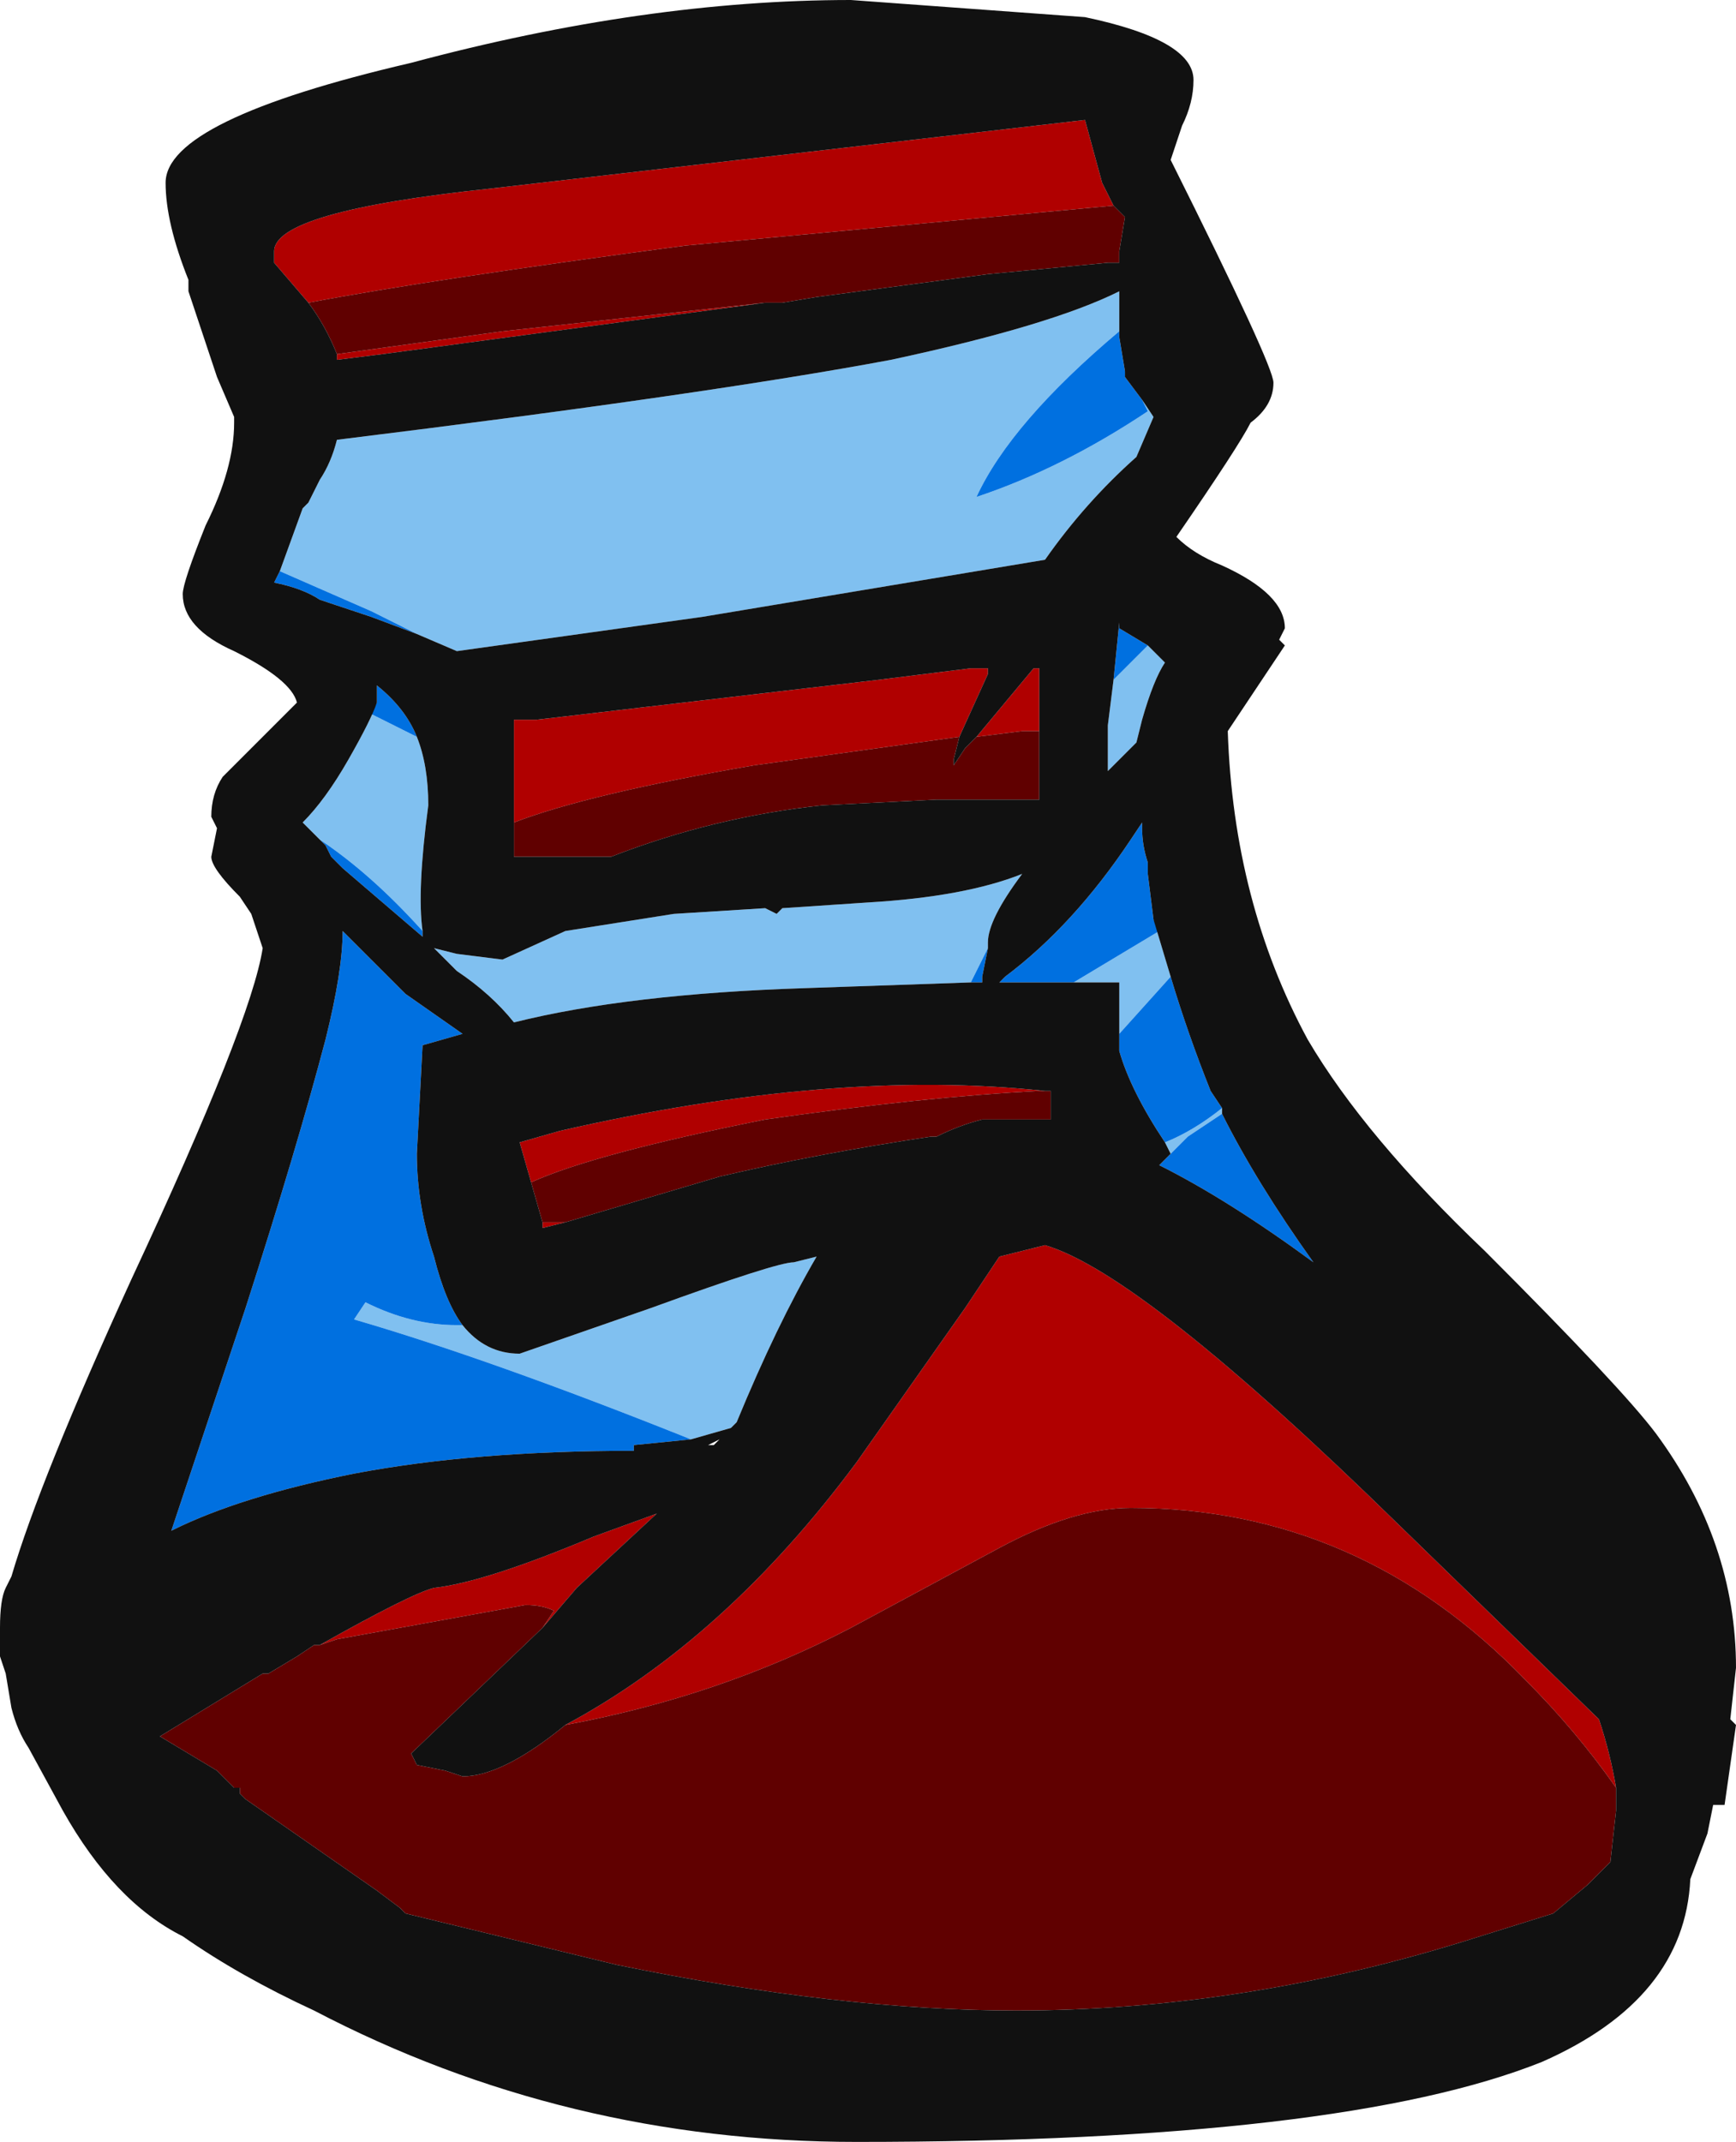 <?xml version="1.0" encoding="UTF-8" standalone="no"?>
<svg xmlns:ffdec="https://www.free-decompiler.com/flash" xmlns:xlink="http://www.w3.org/1999/xlink" ffdec:objectType="shape" height="18.75px" width="15.2px" xmlns="http://www.w3.org/2000/svg">
  <g transform="matrix(1.0, 0.0, 0.0, 1.0, 6.8, 11.25)">
    <path d="M-4.1 -8.6 L-4.4 -8.95 -4.4 -9.05 Q-4.4 -9.4 -2.5 -9.6 L2.7 -10.2 2.85 -9.65 2.95 -9.45 -0.8 -9.1 Q-3.05 -8.8 -4.1 -8.6 M3.0 -8.95 L2.9 -8.95 3.0 -8.95 M-0.1 -8.6 L-3.45 -8.15 -3.85 -8.1 -3.85 -8.15 -2.4 -8.35 -0.1 -8.6 M-2.3 -4.05 L-2.3 -4.95 -2.1 -4.95 0.9 -5.3 1.7 -5.4 1.85 -5.4 1.85 -5.35 1.6 -4.8 -0.2 -4.55 Q-1.65 -4.3 -2.3 -4.05 M1.75 -4.8 L2.25 -5.4 2.3 -5.4 2.3 -4.7 2.3 -4.85 2.15 -4.85 1.75 -4.8 M2.35 -1.7 L2.3 -1.7 Q1.3 -1.65 -0.1 -1.45 -1.6 -1.15 -2.15 -0.9 L-2.25 -1.25 -1.9 -1.35 Q0.5 -1.9 2.35 -1.7 M-2.05 -0.55 L-1.85 -0.55 -2.05 -0.5 -2.05 -0.55 M-1.85 3.85 Q-0.45 3.1 0.7 1.55 L1.65 0.2 1.95 -0.25 2.35 -0.35 Q3.2 -0.1 5.45 2.1 L7.2 3.8 Q7.3 4.1 7.35 4.4 7.0 3.9 6.55 3.45 5.1 1.95 3.1 1.95 2.6 1.95 1.95 2.3 L0.65 3.0 Q-0.5 3.6 -1.85 3.85 M-4.0 3.15 Q-3.2 2.7 -3.0 2.65 -2.55 2.6 -1.6 2.2 L-1.05 2.0 -1.75 2.65 -2.05 3.0 -1.95 2.85 Q-2.05 2.8 -2.2 2.8 L-3.85 3.1 -4.0 3.15" fill="#b00000" fill-rule="evenodd" stroke="none"/>
    <path d="M3.0 -8.35 Q2.05 -7.55 1.75 -6.9 2.5 -7.15 3.25 -7.65 L3.2 -7.75 3.3 -7.6 3.15 -7.25 Q2.7 -6.85 2.35 -6.35 L-0.65 -5.85 -2.8 -5.55 -3.15 -5.7 -3.55 -5.9 -4.35 -6.25 -4.15 -6.8 -4.1 -6.85 -4.0 -7.05 Q-3.9 -7.2 -3.85 -7.4 -0.6 -7.8 1.0 -8.1 2.4 -8.4 3.0 -8.7 L3.0 -8.35 M3.25 -5.6 L3.4 -5.45 Q3.3 -5.3 3.2 -4.95 L3.15 -4.75 2.9 -4.5 2.9 -4.9 2.95 -5.3 3.25 -5.6 M2.6 -2.65 L3.35 -3.1 3.3 -3.2 3.45 -2.7 3.0 -2.2 3.0 -2.65 2.6 -2.65 M3.9 -1.55 L3.9 -1.5 3.6 -1.3 3.45 -1.15 3.4 -1.25 Q3.65 -1.35 3.9 -1.55 M1.7 -2.65 L0.25 -2.6 Q-1.3 -2.55 -2.3 -2.3 -2.5 -2.55 -2.8 -2.75 L-3.0 -2.95 -2.8 -2.9 -2.4 -2.85 -1.85 -3.1 -0.9 -3.25 -0.1 -3.3 0.0 -3.25 0.05 -3.3 0.8 -3.35 Q1.65 -3.4 2.15 -3.6 1.85 -3.2 1.85 -3.0 L1.85 -2.95 1.7 -2.65 M-2.75 0.35 Q-2.55 0.6 -2.25 0.6 L-1.1 0.2 Q0.0 -0.2 0.15 -0.2 L0.35 -0.25 Q0.0 0.35 -0.35 1.2 L-0.4 1.25 -0.75 1.35 Q-2.5 0.65 -3.7 0.3 L-3.6 0.15 Q-3.2 0.35 -2.8 0.35 L-2.75 0.35 M-3.5 -5.1 L-3.55 -5.0 -3.15 -4.8 Q-3.05 -4.55 -3.05 -4.2 -3.15 -3.45 -3.1 -3.1 -3.55 -3.6 -4.0 -3.9 L-3.95 -3.85 -4.15 -4.05 Q-3.95 -4.25 -3.75 -4.6 -3.55 -4.95 -3.5 -5.1 M-3.0 -2.95 L-3.0 -2.95" fill="#80c0f0" fill-rule="evenodd" stroke="none"/>
    <path d="M3.0 -8.35 L3.0 -8.3 3.05 -8.0 3.05 -7.95 3.2 -7.75 3.25 -7.65 Q2.5 -7.15 1.75 -6.9 2.05 -7.55 3.0 -8.35 M-3.15 -5.7 L-3.55 -5.85 -4.0 -6.0 Q-4.15 -6.1 -4.4 -6.15 L-4.35 -6.25 -3.55 -5.9 -3.15 -5.7 M2.95 -5.3 L3.0 -5.8 3.0 -5.75 3.25 -5.6 2.95 -5.3 M2.6 -2.65 L1.95 -2.65 2.0 -2.7 Q2.6 -3.15 3.1 -3.9 L3.2 -4.05 3.2 -4.0 Q3.2 -3.85 3.25 -3.7 L3.25 -3.6 3.3 -3.2 3.35 -3.1 2.6 -2.65 M3.45 -2.7 Q3.6 -2.2 3.8 -1.7 L3.9 -1.55 Q3.65 -1.35 3.4 -1.25 3.1 -1.7 3.0 -2.05 L3.0 -2.2 3.45 -2.7 M3.9 -1.5 Q4.2 -0.9 4.7 -0.2 3.95 -0.75 3.35 -1.05 L3.45 -1.15 3.6 -1.3 3.9 -1.5 M1.85 -2.95 L1.8 -2.7 1.8 -2.65 1.7 -2.65 1.85 -2.95 M-3.0 -2.95 L-3.0 -2.95 -3.0 -2.95 M-2.75 0.35 L-2.8 0.35 Q-3.2 0.35 -3.6 0.15 L-3.7 0.3 Q-2.5 0.65 -0.75 1.35 L-1.25 1.4 -1.25 1.45 Q-2.65 1.45 -3.7 1.65 -4.7 1.85 -5.3 2.15 L-4.65 0.2 Q-4.2 -1.2 -3.95 -2.15 -3.8 -2.75 -3.8 -3.1 L-3.25 -2.55 -2.75 -2.2 -3.1 -2.1 -3.15 -1.15 Q-3.15 -0.7 -3.0 -0.25 -2.9 0.15 -2.75 0.35 M-3.15 -4.8 L-3.55 -5.0 -3.5 -5.1 -3.5 -5.25 Q-3.25 -5.05 -3.15 -4.8 M-3.95 -3.85 L-4.0 -3.9 Q-3.55 -3.6 -3.1 -3.1 L-3.1 -3.05 -3.8 -3.65 -3.9 -3.75 -3.95 -3.85" fill="#0070e0" fill-rule="evenodd" stroke="none"/>
    <path d="M2.95 -9.45 L3.05 -9.35 3.0 -9.05 3.0 -8.95 2.9 -8.95 1.85 -8.85 0.35 -8.65 0.05 -8.6 -0.1 -8.6 -2.4 -8.35 -3.85 -8.15 Q-3.95 -8.4 -4.1 -8.6 -3.05 -8.8 -0.8 -9.1 L2.95 -9.45 M1.6 -4.8 L1.55 -4.6 1.55 -4.55 1.65 -4.7 1.75 -4.8 2.15 -4.85 2.3 -4.85 2.3 -4.7 2.3 -4.25 1.4 -4.25 0.4 -4.2 Q-0.55 -4.1 -1.45 -3.75 L-2.3 -3.75 -2.3 -4.05 Q-1.65 -4.3 -0.2 -4.55 L1.6 -4.8 M2.35 -1.7 L2.4 -1.7 2.4 -1.45 1.8 -1.45 Q1.6 -1.4 1.4 -1.3 L1.35 -1.3 Q0.35 -1.15 -0.5 -0.95 L-1.85 -0.55 -2.05 -0.55 -2.15 -0.9 Q-1.6 -1.15 -0.1 -1.45 1.3 -1.65 2.3 -1.7 L2.35 -1.7 M-1.85 3.85 Q-0.5 3.6 0.65 3.0 L1.95 2.3 Q2.6 1.95 3.1 1.95 5.1 1.95 6.55 3.45 7.0 3.9 7.35 4.4 L7.35 4.6 7.3 5.05 7.1 5.25 6.8 5.5 6.0 5.75 Q4.05 6.35 2.1 6.35 0.55 6.35 -1.4 5.95 L-3.25 5.5 -3.3 5.45 -3.5 5.3 -4.65 4.5 -4.7 4.45 -4.7 4.4 -4.75 4.4 -4.9 4.25 Q-5.15 4.1 -5.4 3.95 L-4.5 3.4 -4.45 3.4 -4.2 3.25 -4.05 3.15 -4.0 3.15 -3.85 3.1 -2.2 2.8 Q-2.05 2.8 -1.95 2.85 L-2.05 3.0 -3.2 4.1 -3.15 4.2 -2.9 4.25 -2.75 4.3 Q-2.4 4.3 -1.85 3.85" fill="#600000" fill-rule="evenodd" stroke="none"/>
    <path d="M2.7 -11.1 Q3.65 -10.9 3.65 -10.55 3.65 -10.35 3.55 -10.15 L3.45 -9.85 Q4.35 -8.05 4.35 -7.9 4.35 -7.7 4.15 -7.55 4.05 -7.35 3.5 -6.55 3.65 -6.4 3.9 -6.3 4.45 -6.05 4.45 -5.75 L4.4 -5.65 4.45 -5.6 3.95 -4.85 Q4.0 -3.35 4.65 -2.15 5.15 -1.3 6.2 -0.3 7.4 0.9 7.7 1.3 8.4 2.25 8.4 3.35 L8.35 3.8 8.4 3.85 8.3 4.55 8.2 4.55 8.15 4.8 8.0 5.2 Q7.95 6.25 6.7 6.8 4.95 7.5 0.7 7.5 -1.85 7.5 -4.05 6.35 -4.7 6.05 -5.2 5.7 -5.8 5.4 -6.25 4.6 L-6.55 4.05 Q-6.65 3.9 -6.7 3.7 L-6.75 3.4 -6.8 3.25 -6.8 3.0 Q-6.8 2.75 -6.75 2.65 L-6.7 2.55 Q-6.45 1.7 -5.65 -0.05 -4.6 -2.3 -4.5 -2.95 L-4.6 -3.25 -4.7 -3.4 Q-4.95 -3.65 -4.95 -3.75 L-4.9 -4.0 -4.95 -4.1 Q-4.95 -4.3 -4.85 -4.45 L-4.2 -5.1 Q-4.25 -5.3 -4.75 -5.55 -5.2 -5.75 -5.2 -6.05 -5.2 -6.15 -5.0 -6.65 -4.75 -7.15 -4.75 -7.55 L-4.75 -7.6 -4.9 -7.95 -5.15 -8.7 -5.15 -8.8 Q-5.35 -9.3 -5.35 -9.65 -5.35 -10.2 -3.2 -10.7 -1.15 -11.25 0.65 -11.25 L2.7 -11.1 M2.95 -9.45 L2.85 -9.65 2.7 -10.2 -2.5 -9.6 Q-4.4 -9.4 -4.4 -9.05 L-4.4 -8.95 -4.1 -8.6 Q-3.95 -8.4 -3.85 -8.15 L-3.85 -8.1 -3.45 -8.15 -0.1 -8.6 0.05 -8.6 0.35 -8.65 1.85 -8.85 2.9 -8.95 3.0 -8.95 3.0 -9.05 3.05 -9.35 2.95 -9.45 M3.2 -7.75 L3.05 -7.95 3.05 -8.0 3.0 -8.3 3.0 -8.35 3.0 -8.7 Q2.4 -8.4 1.0 -8.1 -0.6 -7.8 -3.85 -7.4 -3.9 -7.2 -4.0 -7.05 L-4.1 -6.85 -4.15 -6.8 -4.35 -6.25 -4.4 -6.15 Q-4.15 -6.1 -4.0 -6.0 L-3.55 -5.85 -3.15 -5.7 -2.8 -5.55 -0.65 -5.85 2.35 -6.35 Q2.7 -6.85 3.15 -7.25 L3.3 -7.6 3.2 -7.75 M3.25 -5.6 L3.0 -5.75 3.0 -5.8 2.95 -5.3 2.9 -4.9 2.9 -4.5 3.15 -4.75 3.2 -4.95 Q3.3 -5.3 3.4 -5.45 L3.25 -5.6 M3.3 -3.2 L3.25 -3.6 3.25 -3.7 Q3.2 -3.85 3.2 -4.0 L3.2 -4.05 3.1 -3.9 Q2.6 -3.15 2.0 -2.7 L1.95 -2.65 2.6 -2.65 3.0 -2.65 3.0 -2.2 3.0 -2.05 Q3.1 -1.7 3.4 -1.25 L3.45 -1.15 3.35 -1.05 Q3.95 -0.75 4.7 -0.2 4.2 -0.9 3.9 -1.5 L3.9 -1.55 3.8 -1.7 Q3.6 -2.2 3.45 -2.7 L3.3 -3.2 M1.6 -4.8 L1.85 -5.35 1.85 -5.4 1.7 -5.4 0.9 -5.3 -2.1 -4.95 -2.3 -4.95 -2.3 -4.05 -2.3 -3.75 -1.45 -3.75 Q-0.55 -4.1 0.4 -4.2 L1.4 -4.25 2.3 -4.25 2.3 -4.7 2.3 -5.4 2.25 -5.4 1.75 -4.8 1.65 -4.7 1.55 -4.55 1.55 -4.6 1.6 -4.8 M1.7 -2.65 L1.8 -2.65 1.8 -2.7 1.85 -2.95 1.85 -3.0 Q1.85 -3.2 2.15 -3.6 1.65 -3.4 0.8 -3.35 L0.05 -3.3 0.0 -3.25 -0.1 -3.3 -0.9 -3.25 -1.85 -3.1 -2.4 -2.85 -2.8 -2.9 -3.0 -2.95 -2.8 -2.75 Q-2.5 -2.55 -2.3 -2.3 -1.3 -2.55 0.25 -2.6 L1.7 -2.65 M-3.0 -2.95 L-3.0 -2.95 M-0.75 1.35 L-0.4 1.25 -0.35 1.2 Q0.0 0.35 0.35 -0.25 L0.15 -0.2 Q0.0 -0.2 -1.1 0.2 L-2.25 0.6 Q-2.55 0.6 -2.75 0.35 -2.9 0.15 -3.0 -0.25 -3.15 -0.7 -3.15 -1.15 L-3.1 -2.1 -2.75 -2.2 -3.25 -2.55 -3.8 -3.1 Q-3.8 -2.75 -3.95 -2.15 -4.2 -1.2 -4.65 0.2 L-5.3 2.15 Q-4.7 1.85 -3.7 1.65 -2.65 1.45 -1.25 1.45 L-1.25 1.4 -0.75 1.35 M-1.85 -0.55 L-0.5 -0.95 Q0.35 -1.15 1.35 -1.3 L1.4 -1.3 Q1.6 -1.4 1.8 -1.45 L2.4 -1.45 2.4 -1.7 2.35 -1.7 Q0.5 -1.9 -1.9 -1.35 L-2.25 -1.25 -2.15 -0.9 -2.05 -0.55 -2.05 -0.5 -1.85 -0.55 M7.35 4.4 Q7.3 4.1 7.2 3.8 L5.45 2.1 Q3.2 -0.1 2.35 -0.35 L1.95 -0.25 1.65 0.2 0.7 1.55 Q-0.45 3.1 -1.85 3.85 -2.4 4.3 -2.75 4.3 L-2.9 4.25 -3.15 4.2 -3.2 4.1 -2.05 3.0 -1.75 2.65 -1.05 2.0 -1.6 2.2 Q-2.55 2.6 -3.0 2.65 -3.2 2.7 -4.0 3.15 L-4.05 3.15 -4.2 3.25 -4.45 3.4 -4.5 3.4 -5.4 3.95 Q-5.15 4.1 -4.9 4.25 L-4.75 4.4 -4.7 4.4 -4.7 4.45 -4.65 4.5 -3.5 5.3 -3.3 5.45 -3.25 5.5 -1.4 5.95 Q0.55 6.35 2.1 6.35 4.05 6.35 6.0 5.75 L6.8 5.5 7.1 5.25 7.3 5.05 7.35 4.6 7.35 4.4 M-3.15 -4.8 Q-3.25 -5.05 -3.5 -5.25 L-3.5 -5.1 Q-3.55 -4.95 -3.75 -4.6 -3.95 -4.25 -4.15 -4.05 L-3.95 -3.85 -3.9 -3.75 -3.8 -3.65 -3.1 -3.05 -3.1 -3.1 Q-3.15 -3.45 -3.05 -4.2 -3.05 -4.55 -3.15 -4.8 M-0.5 1.35 L-0.6 1.4 -0.55 1.4 -0.5 1.35" fill="#111111" fill-rule="evenodd" stroke="none"/>
  </g>
</svg>
